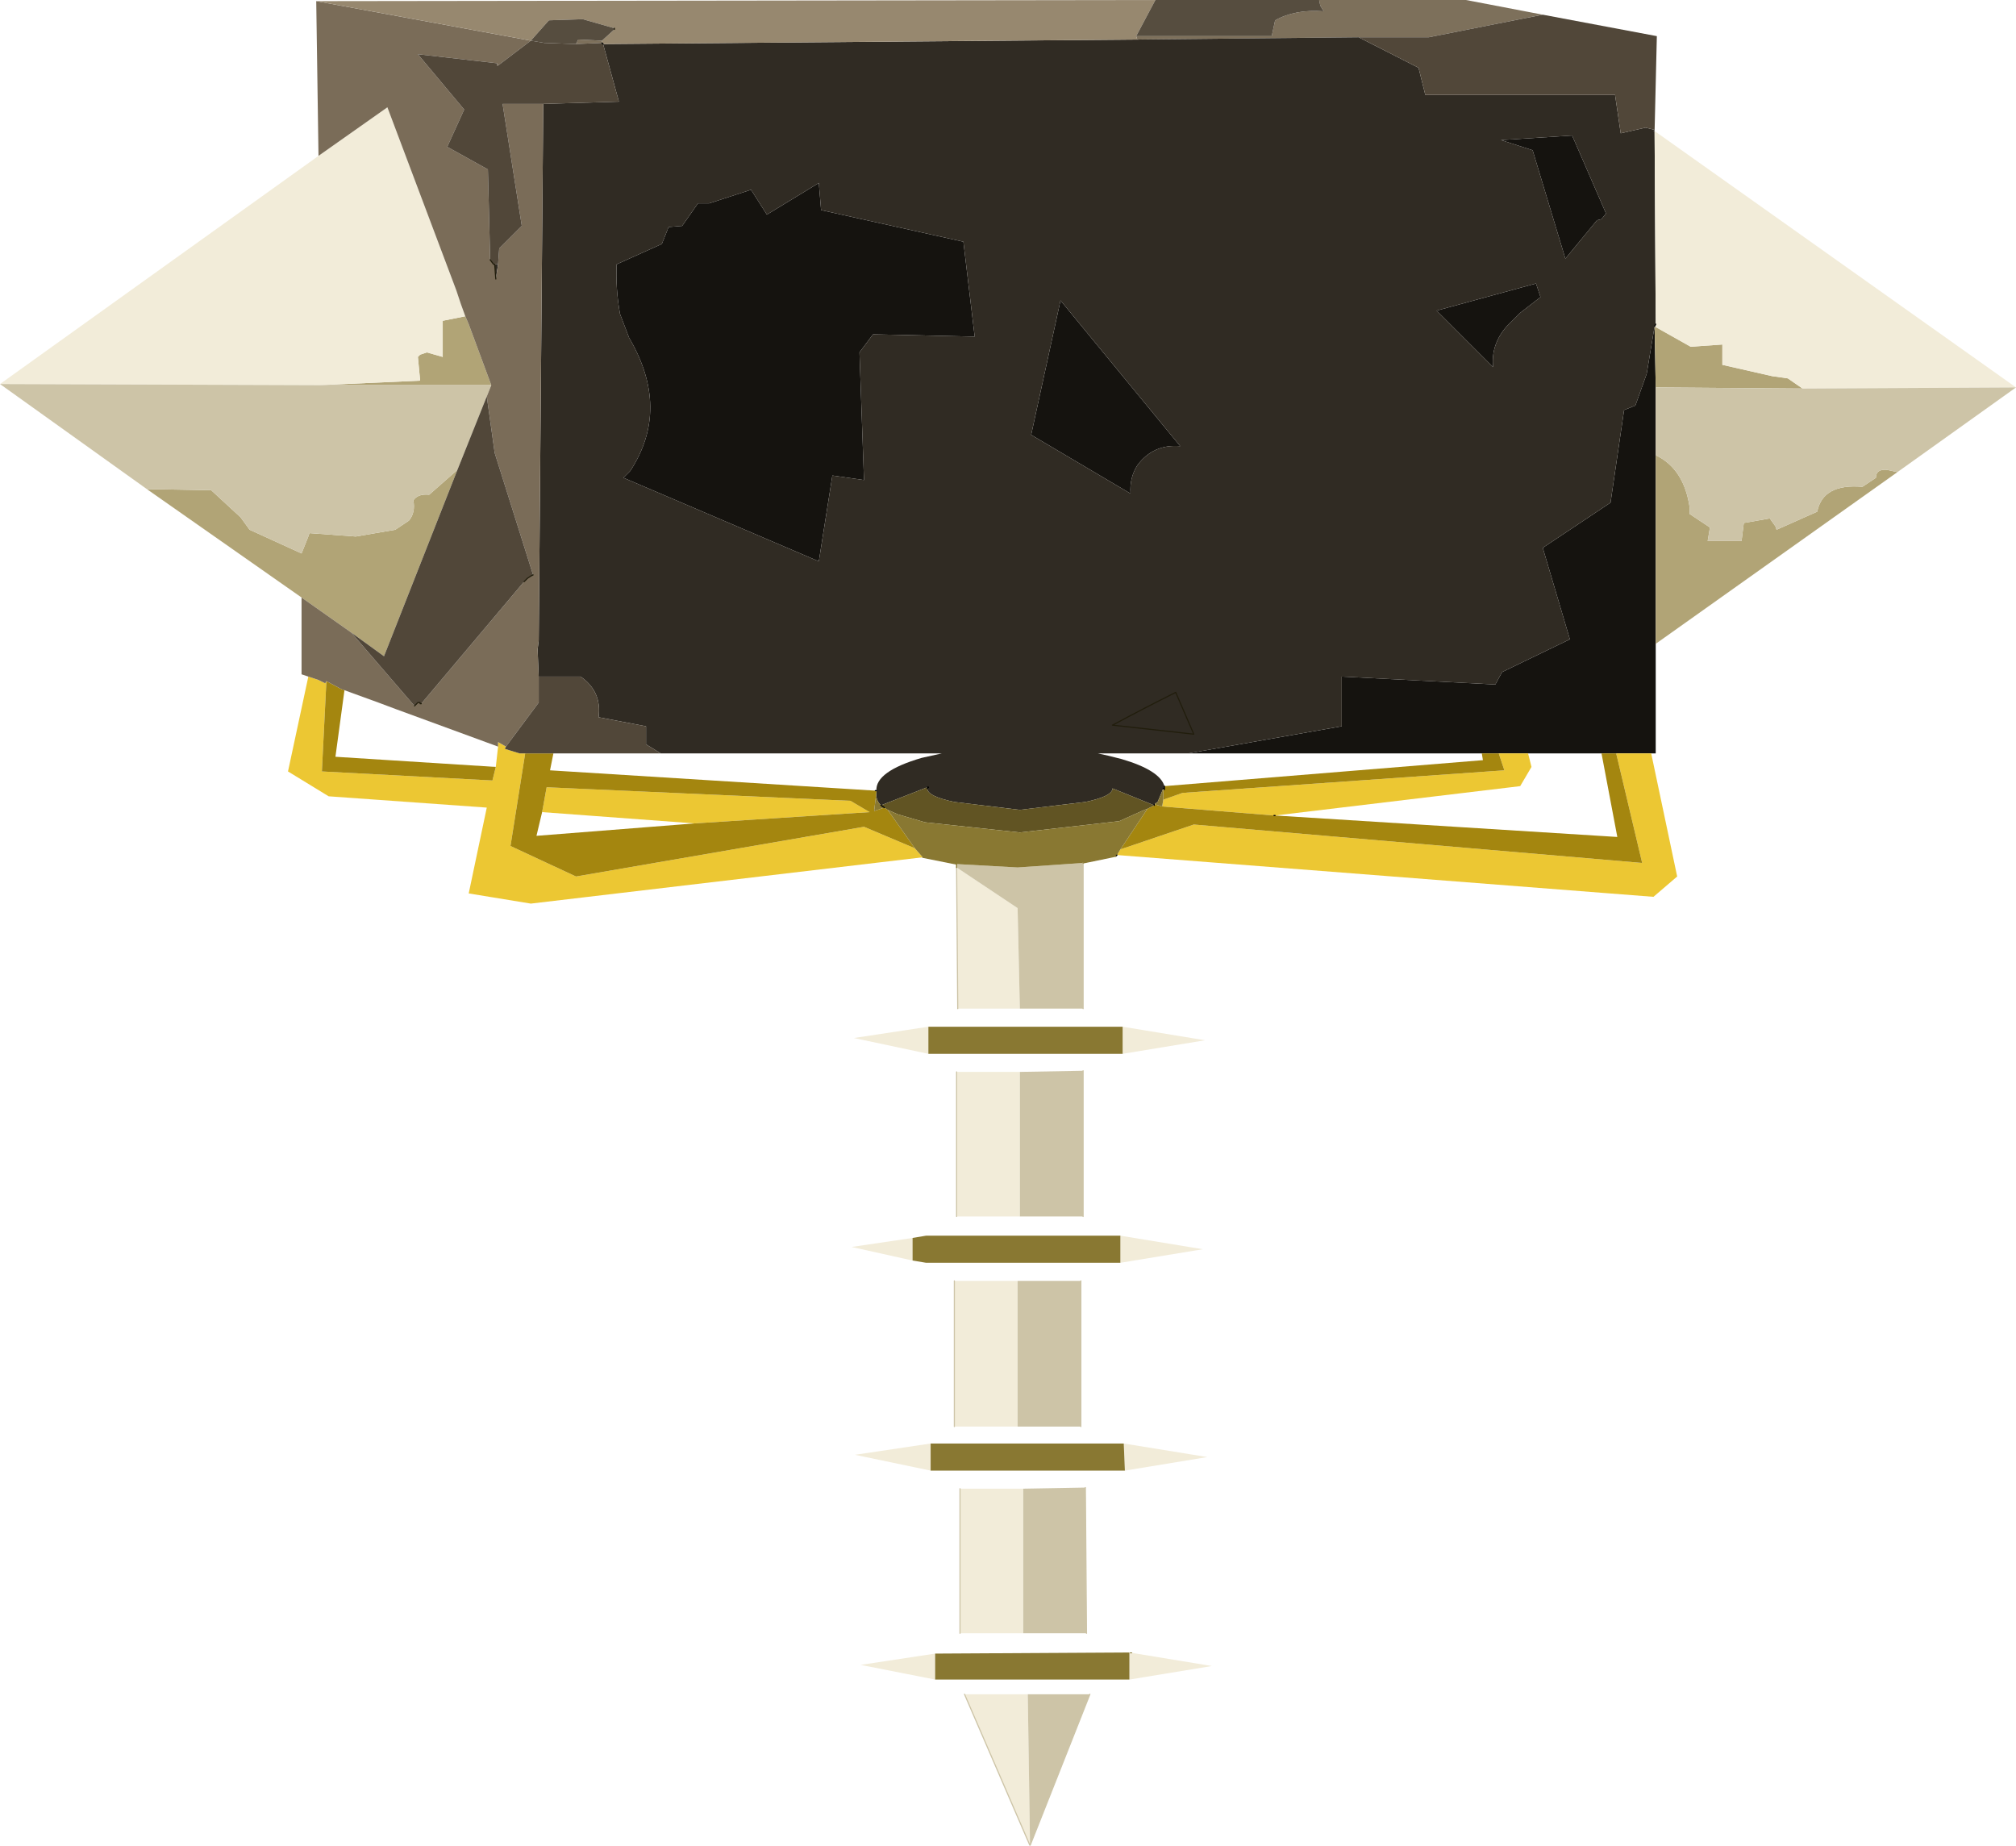 <?xml version="1.0" encoding="UTF-8" standalone="no"?>
<svg xmlns:xlink="http://www.w3.org/1999/xlink" height="81.7px" width="89.25px" xmlns="http://www.w3.org/2000/svg">
  <g transform="matrix(1.0, 0.0, 0.0, 1.0, 11.25, -12.8)">
    <path d="M57.05 13.45 L52.0 14.45 51.75 14.45 48.9 14.45 39.1 14.55 39.05 14.4 45.05 14.4 45.2 13.7 Q46.1 13.2 47.35 13.3 L47.2 13.05 47.15 12.8 53.65 12.8 57.05 13.45 M15.4 14.7 L14.25 14.75 14.35 14.55 15.4 14.6 15.4 14.7" fill="#7d705b" fill-rule="evenodd" stroke="none"/>
    <path d="M62.0 18.55 L62.0 18.6 61.95 18.6 62.0 18.55 M62.05 41.3 L62.05 46.15 61.85 46.15 60.3 46.15 59.65 46.15 56.4 46.15 55.1 46.15 54.35 46.15 41.35 46.15 48.15 44.95 48.15 42.75 54.95 43.1 55.25 42.55 58.25 41.1 57.05 37.05 60.05 35.05 60.65 30.95 61.15 30.75 61.65 29.35 62.0 27.25 62.05 29.95 62.05 32.95 62.05 41.3 M59.45 22.55 L58.05 24.25 56.6 19.45 55.2 19.0 58.35 18.8 59.85 22.25 59.65 22.5 59.45 22.55 M55.45 27.25 Q54.75 28.05 54.85 29.05 L52.35 26.55 56.75 25.35 56.95 25.95 56.05 26.65 55.45 27.25 M22.7 22.3 L25.0 20.9 25.1 22.1 31.4 23.5 31.9 27.7 27.4 27.6 26.8 28.4 27.0 34.05 25.6 33.85 25.0 37.65 16.35 33.95 16.65 33.65 Q18.45 30.9 16.6 27.75 L16.2 26.7 Q16.0 25.6 16.05 24.5 L18.05 23.6 18.35 22.85 18.95 22.8 19.65 21.8 20.15 21.8 22.0 21.2 22.7 22.3 M34.4 32.05 L35.7 26.1 41.0 32.55 Q39.8 32.45 39.1 33.4 38.75 33.95 38.8 34.65 L34.4 32.05" fill="#15130f" fill-rule="evenodd" stroke="none"/>
    <path d="M48.9 14.45 L51.55 15.8 51.85 17.0 60.25 17.0 60.5 18.7 61.6 18.45 62.0 18.55 61.95 18.6 62.0 18.6 62.05 27.15 62.0 27.25 61.65 29.35 61.15 30.75 60.65 30.95 60.05 35.05 57.05 37.05 58.25 41.1 55.25 42.55 54.95 43.1 48.15 42.75 48.15 44.95 41.35 46.15 37.35 46.15 37.8 46.25 38.4 46.4 Q40.1 46.9 40.3 47.6 L40.3 47.75 40.25 47.7 40.0 48.3 39.85 48.4 39.85 48.45 38.0 47.7 Q38.0 48.05 36.8 48.3 L33.9 48.65 31.0 48.3 Q29.8 48.05 29.8 47.7 L29.85 47.65 29.8 47.65 27.75 48.45 Q27.5 48.2 27.55 47.85 L27.55 47.8 Q27.5 46.95 29.55 46.35 L30.45 46.15 18.0 46.15 17.35 45.75 17.35 44.95 15.25 44.55 Q15.4 43.4 14.45 42.75 L12.6 42.75 12.55 41.55 12.6 41.15 12.8 17.4 16.15 17.3 15.45 14.75 39.1 14.55 48.9 14.45 M59.45 22.55 L59.65 22.5 59.85 22.25 58.35 18.8 55.2 19.0 56.6 19.45 58.05 24.25 59.45 22.55 M55.45 27.25 L56.05 26.65 56.95 25.95 56.75 25.35 52.35 26.55 54.85 29.05 Q54.75 28.05 55.45 27.25 M41.6 45.3 L40.8 43.45 Q39.4 44.15 38.0 44.9 L41.6 45.3 38.0 44.9 Q39.4 44.15 40.8 43.45 L41.6 45.3 M22.7 22.3 L22.0 21.2 20.15 21.8 19.65 21.8 18.95 22.8 18.35 22.85 18.05 23.6 16.05 24.5 Q16.0 25.6 16.2 26.7 L16.6 27.75 Q18.45 30.9 16.65 33.65 L16.35 33.95 25.0 37.65 25.6 33.85 27.0 34.05 26.8 28.4 27.4 27.6 31.9 27.7 31.4 23.5 25.1 22.1 25.0 20.9 22.7 22.3 M10.65 24.5 L10.8 24.5 10.7 25.15 10.65 24.5 M34.4 32.05 L38.8 34.65 Q38.75 33.95 39.1 33.4 39.8 32.45 41.0 32.55 L35.7 26.1 34.4 32.05" fill="#302b23" fill-rule="evenodd" stroke="none"/>
    <path d="M72.75 33.7 L62.05 41.3 62.05 32.95 Q63.3 33.55 63.55 35.25 L63.55 35.55 64.45 36.15 64.35 36.75 65.85 36.75 65.95 35.95 67.1 35.75 67.35 36.1 67.4 36.25 69.2 35.45 Q69.45 34.2 71.2 34.35 L71.8 33.95 Q71.8 33.55 72.3 33.6 L72.75 33.7 M2.1 39.25 L-4.75 34.45 -1.9 34.5 -0.6 35.7 -0.2 36.25 2.1 37.3 2.4 36.55 2.45 36.4 4.5 36.55 6.25 36.25 6.85 35.85 Q7.15 35.5 7.05 34.95 7.25 34.65 7.75 34.7 L9.0 33.6 5.75 41.85 4.3 40.8 2.1 39.25 M62.0 27.25 L63.6 28.15 65.0 28.05 65.0 28.95 67.2 29.45 67.9 29.55 68.55 30.0 62.05 29.95 62.0 27.25 M10.5 29.85 L2.9 29.85 7.35 29.65 7.25 28.6 7.3 28.55 7.35 28.5 7.65 28.4 8.35 28.6 8.35 27.0 9.35 26.8 9.5 27.15 10.5 29.85" fill="#b1a476" fill-rule="evenodd" stroke="none"/>
    <path d="M62.0 27.25 L62.05 27.15 62.0 27.25" fill="#000000" fill-rule="evenodd" stroke="none"/>
    <path d="M62.0 18.6 L78.0 29.95 68.55 30.0 67.9 29.55 67.2 29.45 65.0 28.95 65.0 28.05 63.6 28.15 62.0 27.25 62.05 27.15 62.0 18.6 M33.9 57.45 L31.15 57.45 31.1 51.2 33.8 53.0 33.9 57.45 M-11.25 29.8 L2.85 19.7 5.9 17.55 8.95 25.65 9.15 26.25 9.35 26.8 8.35 27.0 8.35 28.6 7.65 28.4 7.35 28.5 7.3 28.55 7.25 28.6 7.35 29.65 2.9 29.85 -11.25 29.8 M31.1 60.25 L33.9 60.25 33.9 66.65 31.1 66.65 31.1 60.25 M38.45 59.45 L38.45 58.25 42.1 58.85 38.45 59.45 M29.85 58.25 L29.85 59.45 26.55 58.75 29.85 58.25 M38.35 67.5 L42.0 68.1 38.35 68.7 38.35 67.5 M29.15 68.6 L26.45 68.0 29.15 67.6 29.15 68.6 M33.8 75.95 L31.0 75.95 31.0 69.5 33.8 69.5 33.8 75.95 M38.55 77.9 L38.5 76.7 42.2 77.3 38.55 77.9 M29.95 76.7 L29.95 77.9 26.6 77.2 29.95 76.7 M31.25 78.7 L34.05 78.7 34.05 85.1 31.25 85.1 31.25 78.7 M30.15 87.15 L26.85 86.5 30.15 86.0 30.15 87.15 M38.75 85.95 L42.4 86.55 38.75 87.15 38.75 85.95 M34.35 94.5 L31.45 87.8 34.25 87.8 34.35 94.5" fill="#f2ecd9" fill-rule="evenodd" stroke="none"/>
    <path d="M78.0 29.95 L72.75 33.7 72.3 33.6 Q71.8 33.55 71.8 33.95 L71.2 34.35 Q69.45 34.2 69.2 35.45 L67.4 36.25 67.35 36.1 67.1 35.75 65.95 35.95 65.85 36.75 64.35 36.75 64.45 36.15 63.55 35.55 63.55 35.25 Q63.3 33.55 62.05 32.95 L62.05 29.95 68.55 30.0 78.0 29.95 M36.7 51.0 L36.7 57.45 33.9 57.45 33.8 53.0 31.1 51.2 31.1 51.05 33.8 51.2 36.7 51.0 M-4.75 34.45 L-11.25 29.8 2.9 29.85 10.5 29.85 10.3 30.35 9.0 33.6 7.75 34.7 Q7.25 34.65 7.05 34.95 7.15 35.5 6.85 35.85 L6.25 36.25 4.5 36.55 2.45 36.4 2.4 36.55 2.1 37.3 -0.2 36.25 -0.6 35.7 -1.9 34.5 -4.75 34.45 M33.9 60.25 L36.7 60.2 36.7 66.65 33.9 66.65 33.9 60.25 M33.8 69.5 L36.6 69.5 36.6 75.95 33.8 75.95 33.8 69.5 M34.05 78.7 L36.8 78.65 36.85 85.1 34.05 85.1 34.05 78.7 M34.25 87.8 L37.0 87.8 34.35 94.5 34.25 87.8" fill="#cdc4a7" fill-rule="evenodd" stroke="none"/>
    <path d="M10.8 15.7 L10.75 15.7 10.75 15.6 10.8 15.7 M7.4 43.95 L7.35 43.95 7.35 43.9 7.4 43.95" fill="#675c4b" fill-rule="evenodd" stroke="none"/>
    <path d="M61.85 46.15 L63.0 51.6 61.95 52.5 38.2 50.65 38.35 50.4 41.6 49.3 61.45 51.0 60.3 46.15 61.85 46.15 M29.6 50.75 L12.25 52.8 9.5 52.35 10.3 48.55 3.3 48.05 1.5 46.95 2.4 42.75 2.85 42.9 3.15 43.05 3.2 42.95 3.0 46.95 10.55 47.35 10.7 46.75 10.8 45.85 10.8 45.65 11.15 45.85 11.1 45.95 11.75 46.15 12.0 46.15 11.35 50.25 14.25 51.6 27.0 49.4 29.25 50.35 29.6 50.75 M45.2 48.9 L45.15 48.9 40.2 48.5 40.25 48.2 41.1 47.9 55.35 46.9 55.1 46.15 56.4 46.15 56.55 46.75 56.05 47.6 45.2 48.9 M12.75 48.75 L12.95 47.65 26.4 48.25 27.25 48.75 19.5 49.25 12.75 48.75" fill="#ecc733" fill-rule="evenodd" stroke="none"/>
    <path d="M45.15 48.9 L45.2 48.9 60.35 49.85 59.65 46.15 60.3 46.15 61.45 51.0 41.6 49.3 38.35 50.4 39.55 48.6 39.85 48.45 39.85 48.4 40.2 48.5 45.15 48.9 M55.1 46.15 L55.35 46.9 41.1 47.9 40.25 48.2 40.25 47.7 40.3 47.75 40.3 47.6 54.4 46.45 54.35 46.15 55.1 46.15 M3.2 42.95 L3.85 43.3 4.0 43.35 3.6 46.3 10.7 46.75 10.55 47.35 3.0 46.95 3.2 42.95 M27.55 47.8 L27.55 47.85 27.45 48.7 27.9 48.55 28.05 48.65 29.25 50.35 27.0 49.4 14.25 51.6 11.35 50.25 12.0 46.15 13.25 46.15 13.1 46.9 27.5 47.8 27.55 47.8 M19.5 49.25 L27.25 48.75 26.4 48.25 12.95 47.65 12.75 48.75 12.5 49.8 19.5 49.25" fill="#a4860f" fill-rule="evenodd" stroke="none"/>
    <path d="M39.85 48.45 L39.55 48.6 39.3 48.7 38.3 49.15 33.9 49.65 29.7 49.2 28.5 48.85 28.05 48.65 27.9 48.55 27.75 48.45 29.8 47.65 29.8 47.7 Q29.8 48.05 31.0 48.3 L33.9 48.65 36.8 48.3 Q38.0 48.05 38.0 47.7 L39.85 48.45" fill="#615423" fill-rule="evenodd" stroke="none"/>
    <path d="M38.2 50.65 L38.15 50.7 36.7 51.0 33.8 51.2 31.1 51.05 29.6 50.75 29.25 50.35 28.05 48.65 28.5 48.85 29.7 49.2 33.9 49.65 38.3 49.15 39.3 48.7 39.55 48.6 38.35 50.4 38.2 50.65 M40.2 48.5 L39.85 48.4 40.0 48.3 40.25 47.7 40.25 48.2 40.2 48.5 M27.55 47.85 Q27.5 48.2 27.75 48.45 L27.9 48.55 27.45 48.7 27.55 47.85 M38.45 58.25 L38.45 59.45 29.85 59.45 29.85 58.25 38.45 58.25 M29.15 67.6 L29.75 67.5 38.35 67.5 38.35 68.7 29.75 68.7 29.15 68.6 29.15 67.6 M38.5 76.7 L38.55 77.9 29.95 77.9 29.95 76.7 38.5 76.7 M30.15 87.15 L30.15 86.0 38.75 85.95 38.75 87.15 30.15 87.15" fill="#897832" fill-rule="evenodd" stroke="none"/>
    <path d="M2.4 42.75 L2.1 42.65 2.1 39.25 4.3 40.8 7.1 44.05 7.25 43.9 7.35 43.9 7.35 43.95 7.4 43.95 11.95 38.55 12.1 38.4 12.25 38.3 12.35 38.25 10.65 32.85 10.3 30.35 10.5 29.85 9.5 27.15 9.35 26.8 9.15 26.25 8.95 25.65 5.9 17.55 2.85 19.7 2.75 12.85 12.25 14.6 10.8 15.7 10.75 15.6 7.25 15.2 9.3 17.65 8.55 19.3 10.35 20.3 10.45 24.3 10.6 24.5 10.65 24.5 10.7 25.15 10.8 24.5 10.85 23.8 11.85 22.8 11.0 17.4 12.8 17.4 12.6 41.15 12.55 41.55 12.6 42.75 12.6 43.9 11.15 45.85 10.8 45.65 10.8 45.85 6.3 44.2 5.5 43.9 3.85 43.3 3.2 42.95 3.15 43.05 2.85 42.9 2.4 42.75" fill="#7a6c58" fill-rule="evenodd" stroke="none"/>
    <path d="M2.75 12.85 L39.9 12.8 39.05 14.4 39.1 14.55 15.45 14.75 15.4 14.7 15.4 14.6 15.95 14.1 15.95 14.05 14.55 13.65 13.05 13.7 12.25 14.6 2.75 12.85" fill="#97886f" fill-rule="evenodd" stroke="none"/>
    <path d="M39.9 12.8 L47.15 12.8 47.2 13.05 47.35 13.3 Q46.1 13.2 45.2 13.7 L45.05 14.4 39.05 14.4 39.9 12.8 M14.25 14.75 L12.85 14.7 12.25 14.6 13.05 13.7 14.55 13.65 15.95 14.05 15.95 14.1 15.4 14.6 14.35 14.55 14.25 14.75" fill="#564d3f" fill-rule="evenodd" stroke="none"/>
    <path d="M57.05 13.45 L62.1 14.4 62.0 18.6 62.0 18.55 61.6 18.45 60.5 18.7 60.25 17.0 51.85 17.0 51.55 15.8 48.9 14.45 51.75 14.45 52.0 14.45 57.05 13.45 M10.45 24.3 L10.35 20.3 8.55 19.3 9.3 17.65 7.25 15.2 10.75 15.6 10.75 15.7 10.8 15.7 12.25 14.6 12.85 14.7 14.25 14.75 15.4 14.7 15.45 14.75 16.15 17.3 12.8 17.4 11.0 17.4 11.85 22.8 10.85 23.8 10.8 24.5 10.65 24.5 10.6 24.5 10.45 24.3 M10.3 30.35 L10.65 32.85 12.35 38.25 12.25 38.3 12.1 38.4 11.95 38.55 7.4 43.95 7.35 43.9 7.25 43.9 7.1 44.05 4.3 40.8 5.75 41.85 9.0 33.6 10.3 30.35 M11.15 45.85 L12.6 43.9 12.6 42.75 14.45 42.75 Q15.4 43.4 15.25 44.55 L17.35 44.95 17.35 45.75 18.0 46.15 13.25 46.15 12.0 46.15 11.75 46.15 11.1 45.95 11.15 45.85" fill="#514739" fill-rule="evenodd" stroke="none"/>
    <path d="M39.85 48.4 L39.85 48.45 M40.3 47.6 L40.3 47.75 40.25 47.7 M62.05 27.15 L62.0 27.25 M15.45 14.75 L15.4 14.7 M29.85 47.65 L29.8 47.7 M27.5 47.8 L27.55 47.8 27.5 47.8 M27.9 48.55 L27.75 48.45" fill="none" stroke="#000000" stroke-linecap="round" stroke-linejoin="round" stroke-width="0.05"/>
    <path d="M38.2 50.65 L38.15 50.7 M45.2 48.9 L45.15 48.9 M29.8 47.65 L29.85 47.65" fill="none" stroke="#000000" stroke-linecap="round" stroke-linejoin="round" stroke-width="0.05"/>
    <path d="M36.7 51.0 L36.7 57.45 M31.15 57.45 L31.1 51.2 M36.7 60.2 L36.7 66.65 M31.1 66.65 L31.1 60.25 M36.6 69.5 L36.6 75.95 M31.0 75.95 L31.0 69.5 M36.8 78.65 L36.85 85.1 M31.25 85.1 L31.25 78.7 M34.35 94.5 L31.45 87.8 M37.0 87.8 L34.35 94.5" fill="none" stroke="#cdc4a7" stroke-linecap="round" stroke-linejoin="round" stroke-width="0.05"/>
    <path d="M41.6 45.3 L38.0 44.9 Q39.4 44.15 40.8 43.45 L41.6 45.3 M10.45 24.3 L10.6 24.5 10.65 24.5 10.7 25.15 M15.95 14.05 L15.95 14.1 M12.35 38.25 L12.25 38.3 12.1 38.4 11.95 38.55 M7.4 43.95 L7.35 43.95 7.35 43.9 7.25 43.9 7.1 44.05" fill="none" stroke="#211d0c" stroke-linecap="round" stroke-linejoin="round" stroke-width="0.05"/>
    <path d="M38.15 50.7 L36.7 51.0 M31.1 51.2 L31.1 51.05 29.6 50.75" fill="none" stroke="#897832" stroke-linecap="round" stroke-linejoin="round" stroke-width="0.05"/>
  </g>
</svg>
